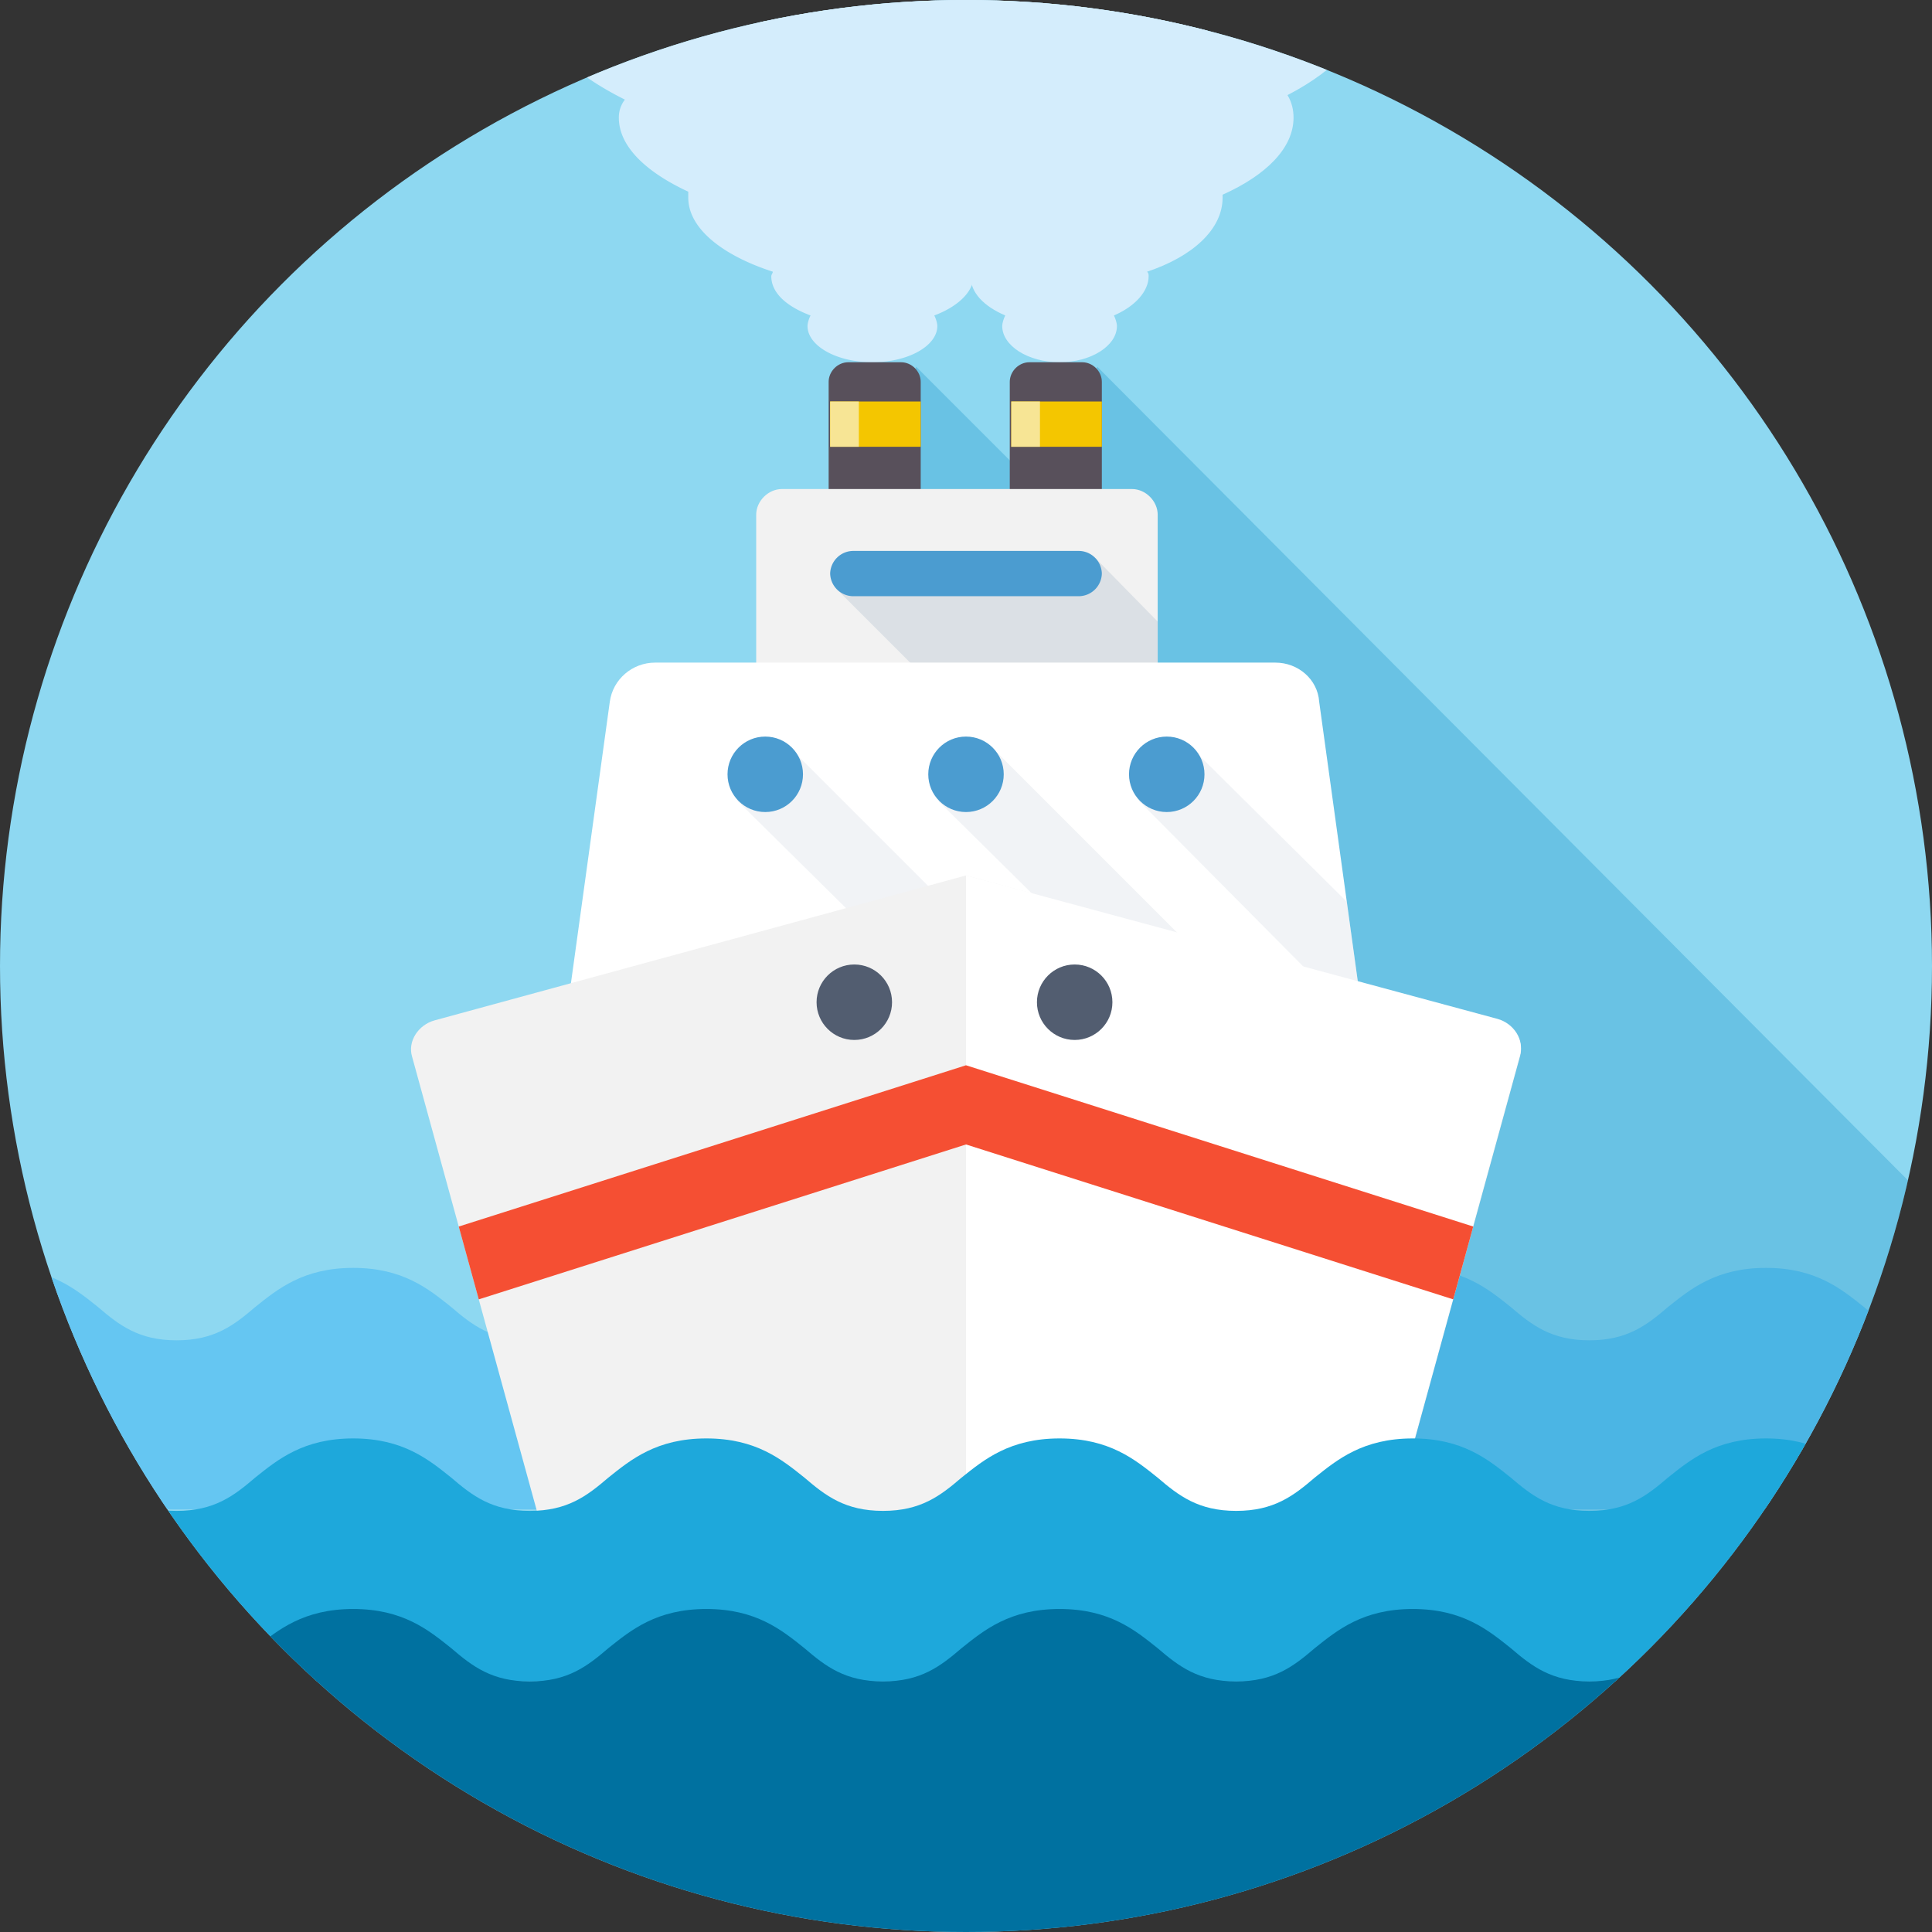<svg xmlns="http://www.w3.org/2000/svg" xmlns:xlink="http://www.w3.org/1999/xlink" width="48" height="48"><rect width="100%" height="100%" fill="#333333" stroke="none"/><g transform="scale(.375)"><circle r="64" cy="64" cx="64" fill="#8ed8f1"/><defs><circle r="64" id="A" cy="64" cx="64"/><path id="B" d="M59.7 37h-3.5c-.7 0-1.3-.6-1.3-1.3V25.3c0-.7.6-1.3 1.3-1.3h3.5c.7 0 1.3.6 1.3 1.3v10.5c0 .6-.6 1.2-1.3 1.2z"/></defs><clipPath id="C"><use xlink:href="#A"/></clipPath><path clip-path="url(#C)" d="M0 84c3.3 0 5 1.4 6.5 2.6 1.4 1.2 2.7 2.2 5.2 2.2s3.8-1 5.2-2.2c1.5-1.2 3.2-2.6 6.5-2.6s5 1.4 6.5 2.6c1.4 1.2 2.7 2.2 5.2 2.2s3.8-1 5.2-2.2c1.5-1.2 3.2-2.6 6.5-2.6s5 1.4 6.5 2.6c1.4 1.2 2.7 2.2 5.2 2.2s3.8-1 5.2-2.2c1.5-1.2 3.2-2.6 6.5-2.6s5 1.4 6.5 2.6c1.4 1.2 2.7 2.2 5.2 2.2s3.8-1 5.2-2.2c1.5-1.2 3.2-2.6 6.5-2.6s5 1.4 6.5 2.6c1.4 1.2 2.7 2.2 5.2 2.2s3.8-1 5.2-2.2c1.5-1.2 3.2-2.6 6.5-2.6s5 1.4 6.5 2.6c1.4 1.2 2.7 2.2 5.2 2.2V100H0z" fill="#65c6f2"/><defs><circle r="64" id="D" cy="64" cx="64"/></defs><clipPath id="E"><use xlink:href="#D"/></clipPath><path clip-path="url(#E)" d="M128 79.8V128H67.9l-32.2-28 25-75.7 8.1 8.1 3.9-8.1z" opacity=".26" fill="#0086be"/><defs><circle r="64" id="F" cy="64" cx="64"/></defs><clipPath id="G"><use xlink:href="#F"/></clipPath><g clip-path="url(#G)"><path d="M80.9 0h-46c.5 2.5 2.9 4.8 6.5 6.6a1.92 1.92 0 0 0-.4 1.2c0 1.9 1.8 3.6 4.6 4.9v.4c0 2 2.2 3.8 5.6 4.9 0 .1-.1.2-.1.3 0 1.1 1 2 2.6 2.6-.1.2-.2.5-.2.7 0 1.3 1.9 2.4 4.3 2.4s4.3-1.1 4.3-2.4c0-.2-.1-.5-.2-.7 1.6-.6 2.6-1.6 2.6-2.6 0-.1 0-.2-.1-.3 3.4-1 5.6-2.8 5.6-4.9v-.2c3.2-1.3 5.2-3.1 5.2-5.1 0-.5-.1-1-.4-1.5 3.4-1.7 5.5-3.9 6.1-6.3z" fill="#d4edfc"/></g><g clip-path="url(#G)"><path d="M91 0H49.7c.5 2.5 2.6 4.8 5.8 6.6-.2.4-.2.8-.2 1.2 0 1.9 1.6 3.6 4.1 4.9v.4c0 2 2 3.8 5 4.9 0 .1-.1.2-.1.3 0 1.1.9 2 2.3 2.6-.1.2-.2.5-.2.7 0 1.3 1.7 2.4 3.8 2.4s3.8-1.1 3.8-2.4c0-.2-.1-.5-.2-.7 1.4-.6 2.3-1.6 2.3-2.6 0-.1 0-.2-.1-.3 3-1 5-2.8 5-4.9v-.2c2.9-1.3 4.7-3.1 4.7-5.1 0-.5-.1-1-.4-1.5C88.6 4.6 90.5 2.4 91 0z" fill="#d4edfc"/></g><g fill="#58505b"><use xlink:href="#B"/><use xlink:href="#B" x="12"/></g><path d="M75 61.6H51.8c-.9 0-1.7-.8-1.7-1.7V34.1c0-.9.8-1.7 1.7-1.7H75c.9 0 1.7.8 1.7 1.7v25.8c0 .9-.7 1.7-1.7 1.7z" fill="#f2f2f2"/><defs><path id="H" d="M75 61.6H51.8c-.9 0-1.7-.8-1.7-1.7V34.1c0-.9.8-1.7 1.7-1.7H75c.9 0 1.7.8 1.7 1.7v25.8c0 .9-.7 1.7-1.7 1.7z"/></defs><clipPath id="I"><use xlink:href="#H"/></clipPath><path clip-path="url(#I)" d="M77.7 42.2L72.6 37l-17.2 2 5.4 5.4h16.9z" opacity=".57" fill="#cad2dc"/><path d="M84.5 43.9H43.4c-1.5 0-2.8 1.1-3 2.6l-2.9 21c-.2 1.8 1.2 3.4 3 3.4h46.8c1.8 0 3.2-1.6 3-3.4l-2.9-21c-.1-1.5-1.4-2.6-2.9-2.6z" fill="#fff"/><defs><path id="J" d="M84.5 43.9H43.4c-1.5 0-2.8 1.1-3 2.6l-2.9 21c-.2 1.8 1.2 3.4 3 3.4h46.8c1.8 0 3.2-1.6 3-3.4l-2.9-21c-.1-1.5-1.4-2.6-2.9-2.6z"/></defs><clipPath id="K"><use xlink:href="#J"/></clipPath><path clip-path="url(#K)" d="M91.4 68.1l-.6-6.8-11.7-11.6-3.7 3.3 12.5 12.6-9.2-3.1-12.9-12.9-3.6 3.5 8.8 8.7-8.3-1.9-10.2-10.2-3.7 3.3 8.6 8.5L80.1 65z" opacity=".25" fill="#cad2dc"/><path d="M64 58l-35.2 9.6c-1.1.3-1.8 1.4-1.5 2.4l8.9 32.4c.2.9 1.2 1.5 2.2 1.5h51.2c1 0 1.9-.6 2.2-1.5l8.9-32.4c.3-1-.4-2.1-1.5-2.4z" fill="#f2f2f2"/><path d="M64 103.8h25.6c1 0 1.9-.6 2.2-1.5l8.9-32.4c.3-1-.4-2.1-1.5-2.4L64 58z" fill="#fff"/><g fill="#525d70"><circle r="2.5" cy="66.4" cx="71.2"/><circle r="2.5" cy="66.4" cx="56.6"/></g><g fill="#4b9cd0"><circle r="2.5" cy="51.3" cx="77.3"/><circle r="2.5" cy="51.3" cx="64"/><circle r="2.5" cy="51.3" cx="50.7"/><path d="M73 38a1.54 1.54 0 0 1-1.5 1.5h-15A1.54 1.54 0 0 1 55 38a1.54 1.54 0 0 1 1.5-1.5h15A1.54 1.54 0 0 1 73 38z"/></g><defs><path id="L" d="M64 58l-35.2 9.6c-1.1.3-1.8 1.4-1.5 2.4l8.9 32.4c.2.9 1.2 1.5 2.2 1.5h51.2c1 0 1.9-.6 2.2-1.5l8.9-32.4c.3-1-.4-2.1-1.5-2.4z"/></defs><clipPath id="M"><use xlink:href="#L"/></clipPath><path clip-path="url(#M)" d="M27.2 84.9L64 73.2l36.8 11.7" fill="none" stroke="#f54f33" stroke-width="5" stroke-miterlimit="10"/><defs><circle r="64" id="N" cy="64" cx="64"/></defs><clipPath id="O"><use xlink:href="#N"/></clipPath><g clip-path="url(#O)"><path d="M0 95.3c3.3 0 5 1.4 6.5 2.6 1.4 1.2 2.7 2.2 5.2 2.2s3.8-1 5.2-2.2c1.5-1.2 3.2-2.6 6.5-2.6s5 1.4 6.5 2.6c1.4 1.2 2.7 2.2 5.2 2.2s3.8-1 5.2-2.2c1.5-1.2 3.2-2.6 6.5-2.6s5 1.4 6.5 2.6c1.4 1.2 2.7 2.2 5.2 2.2s3.8-1 5.2-2.2c1.5-1.2 3.2-2.6 6.5-2.6s5 1.4 6.5 2.6c1.4 1.2 2.7 2.2 5.2 2.2s3.8-1 5.2-2.2c1.5-1.2 3.2-2.6 6.5-2.6s5 1.4 6.5 2.6c1.4 1.2 2.7 2.2 5.2 2.2s3.8-1 5.2-2.2c1.5-1.2 3.2-2.6 6.5-2.6s5 1.4 6.5 2.6c1.4 1.2 2.7 2.2 5.2 2.2v11.3H0z" fill="#1ea8db"/><path d="M0 106.6c3.3 0 5 1.4 6.5 2.6 1.4 1.2 2.7 2.2 5.2 2.2s3.8-1 5.2-2.2c1.5-1.2 3.2-2.6 6.5-2.6s5 1.4 6.5 2.6c1.4 1.2 2.7 2.2 5.2 2.2s3.8-1 5.2-2.2c1.5-1.2 3.2-2.6 6.5-2.6s5 1.4 6.5 2.6c1.4 1.2 2.7 2.2 5.2 2.2s3.8-1 5.2-2.2c1.5-1.2 3.2-2.6 6.5-2.6s5 1.4 6.5 2.6c1.4 1.2 2.7 2.2 5.2 2.2s3.8-1 5.2-2.2c1.5-1.2 3.2-2.6 6.5-2.6s5 1.4 6.5 2.6c1.4 1.2 2.7 2.2 5.2 2.2s3.8-1 5.2-2.2c1.5-1.2 3.2-2.6 6.5-2.6s5 1.4 6.5 2.6c1.4 1.2 2.7 2.2 5.2 2.2V128H0z" fill="#0071a0"/></g><path d="M67 26.6h6v3h-6zm-12 0h6v3h-6z" fill="#f4c600"/><path d="M55 26.6h1.9v3H55zm12 0h1.9v3H67z" fill="#f7e595"/></g></svg>